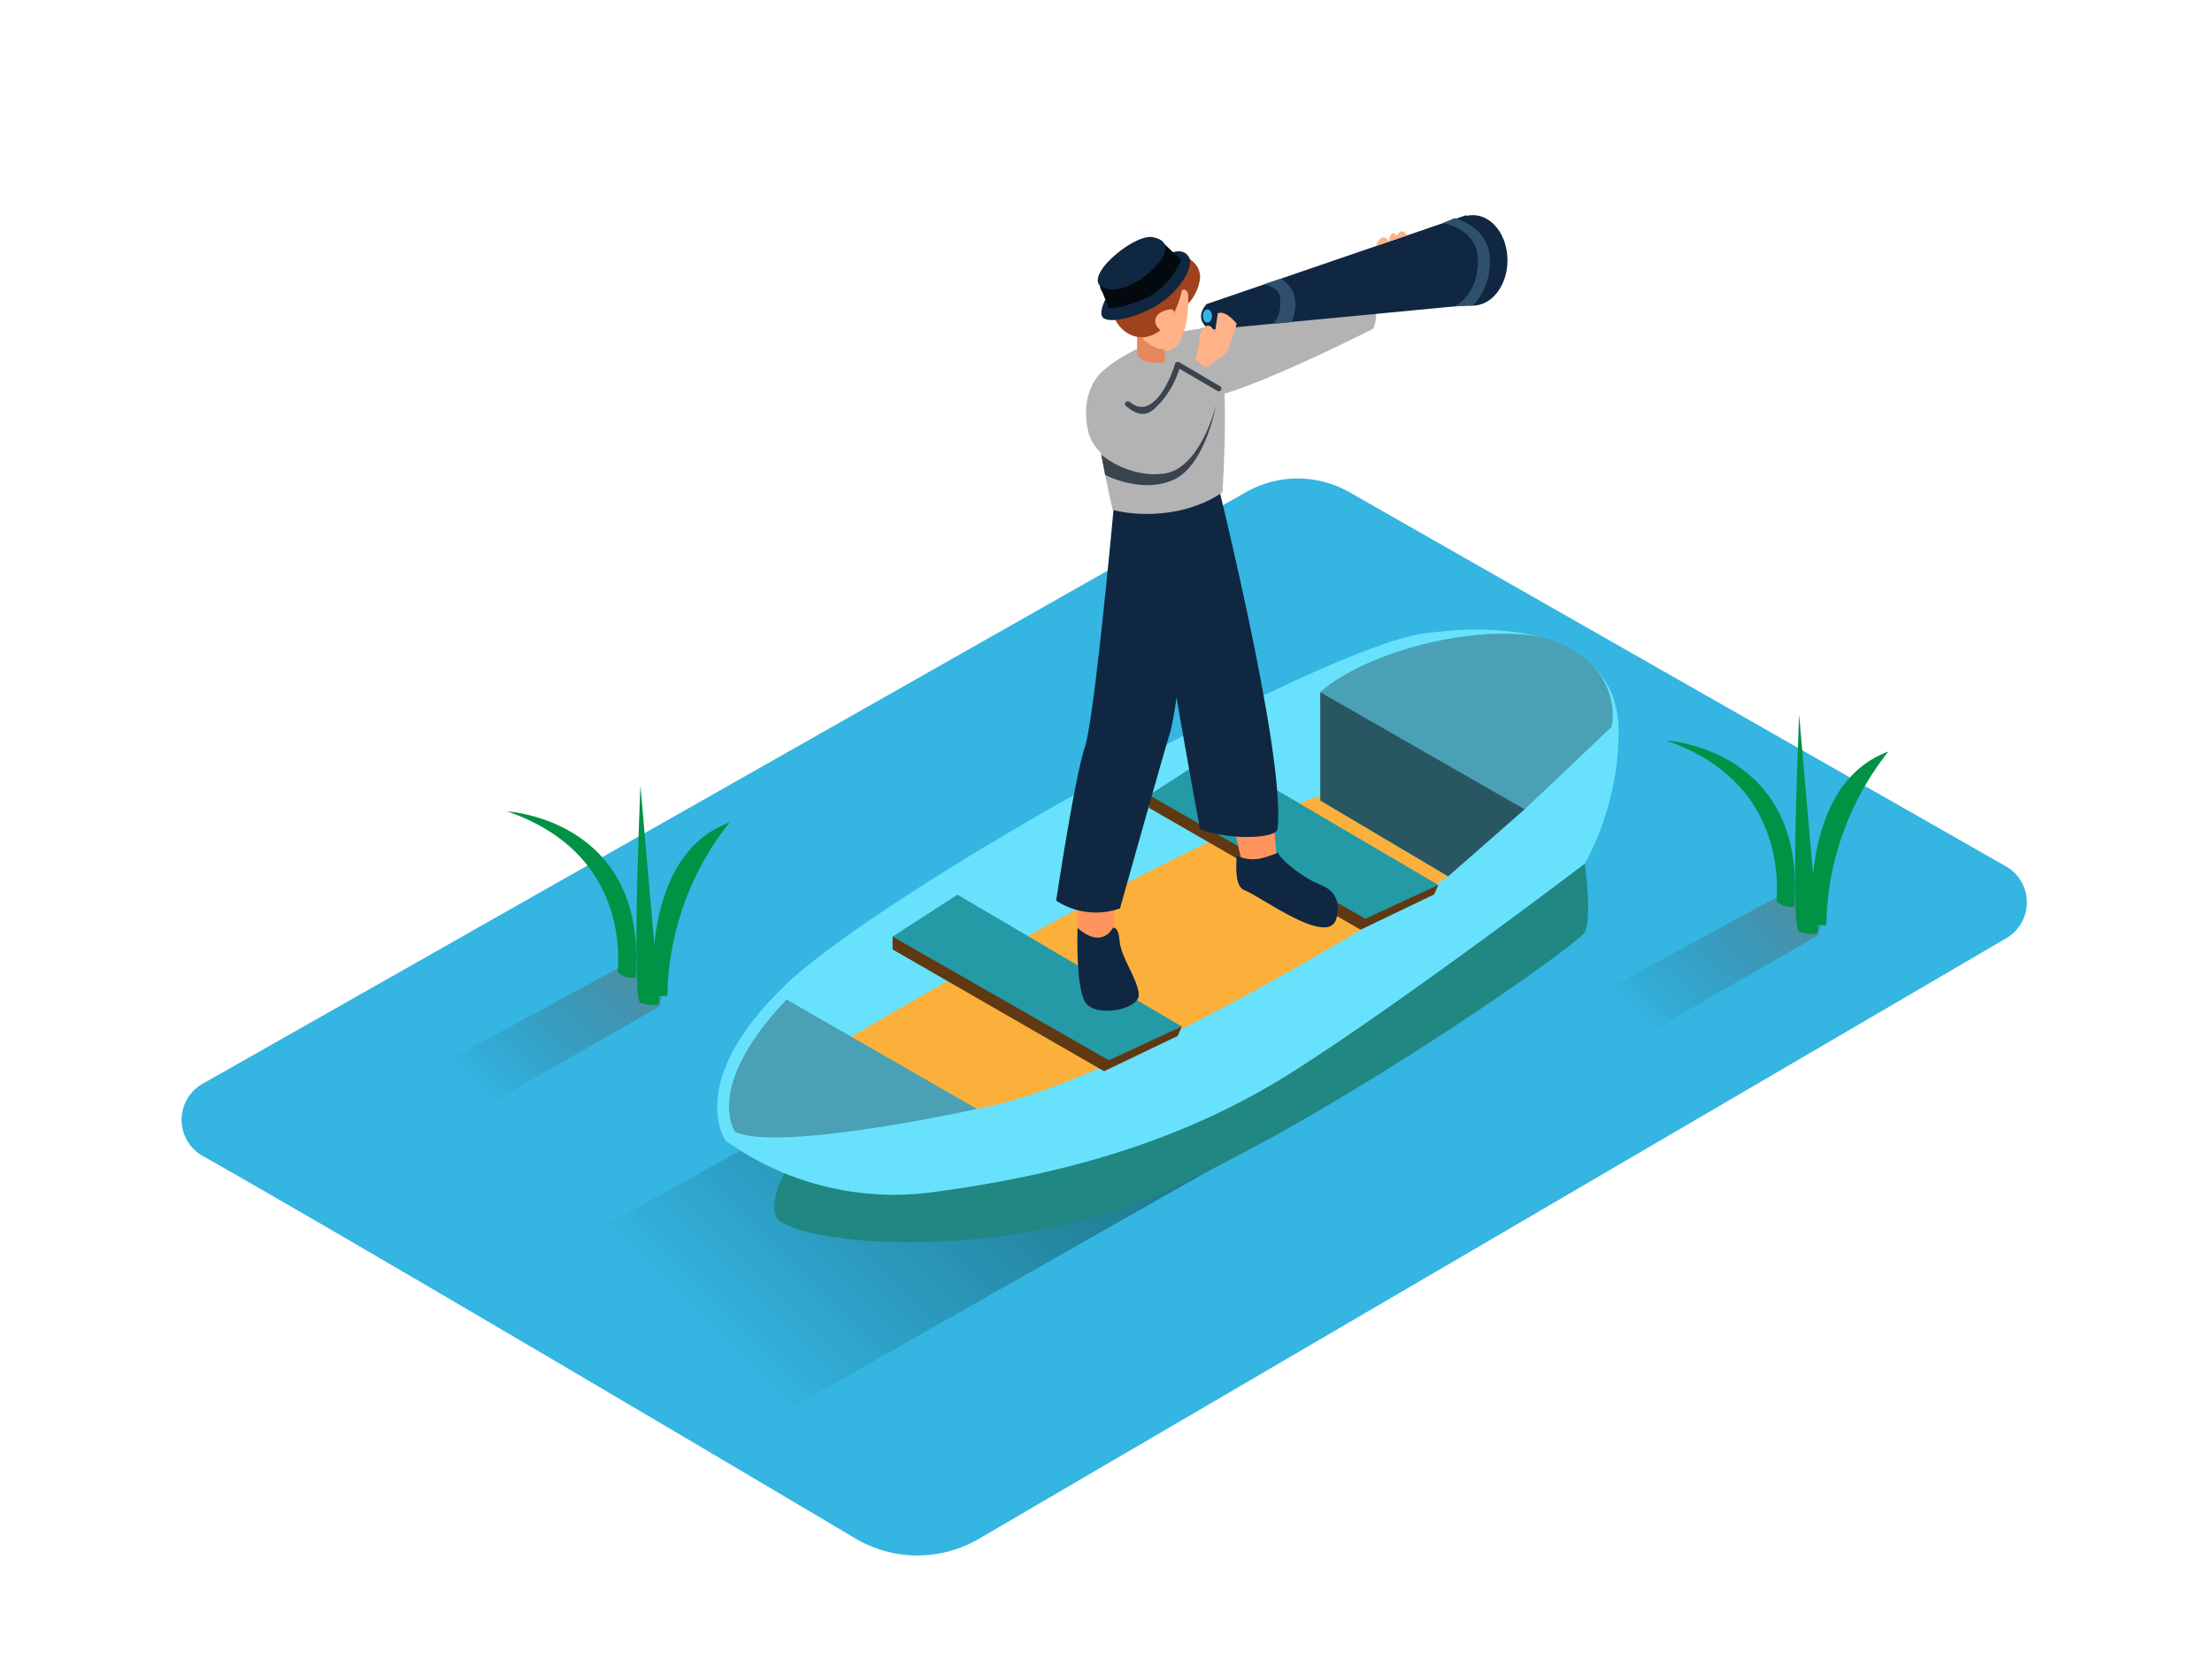 <svg viewBox="0 0 400 300" xmlns="http://www.w3.org/2000/svg" xmlns:xlink="http://www.w3.org/1999/xlink"><linearGradient id="a" gradientUnits="userSpaceOnUse" x1="133.83" x2="270.27" y1="248.51" y2="112.07"><stop offset="0" stop-opacity="0"/><stop offset=".99" stop-color="#006837"/></linearGradient><linearGradient id="b" gradientUnits="userSpaceOnUse" x1="296.48" x2="341.19" y1="185.6" y2="140.89"><stop offset="0" stop-opacity="0"/><stop offset="1" stop-color="#f15a24"/></linearGradient><linearGradient id="c" x1="86.95" x2="131.66" xlink:href="#b" y1="198.44" y2="153.72"/><path d="m36.6 209c26.89 15.2 91.92 53.68 118.06 69.19a22 22 0 0 0 22.37.07l185.77-108.6a7.5 7.5 0 0 0 -.07-13l-118.73-67.66a18.91 18.91 0 0 0 -18.69 0l-188.71 107a7.5 7.5 0 0 0 0 13z" fill="#34b5e2"/><path d="m161.91 192.52-75.64 41.9 44.95 26.9 119.06-67.61" fill="url(#a)"/><path d="m286.58 156.17s1.37 9.61 0 12.37-61.64 44.64-89.58 51.88-52.35 3.71-56.17.19 6.16-23.3 23.78-21.48" fill="#218782"/><path d="m131.22 206.27s-7.5-10.54 10.75-28.1 96.92-61 115.26-63.58 30.6 1.64 34.37 11.26" fill="#68e1fd"/><path d="m131.22 206.27a52.28 52.28 0 0 0 37.56 9.3c22.45-3 44.68-8.81 65.19-21.88s52.62-37.52 52.62-37.52a50.62 50.62 0 0 0 6.11-23.73c.14-13.93-12.48-17.83-24.18-15.88" fill="#68e1fd"/><path d="m151.58 188.87s68.48-41 90.77-45.92 19.52 15.53 19.52 15.53-59 37.82-85.2 42-25.09-11.61-25.09-11.61z" fill="#fbb03b"/><path d="m161.41 169.37v2.32l38.24 22.02 13.32-6.38.73-1.71" fill="#603912"/><path d="m161.41 169.37 39.1 22.36 13.19-6.11-40.56-23.83z" fill="#249aa6"/><path d="m207.79 143.78v2.32l38.24 22.02 13.32-6.38.73-1.71" fill="#603912"/><path d="m207.79 143.78 39.1 22.36 13.19-6.11-40.56-23.83z" fill="#249aa6"/><path d="m238.74 125.16 37 21.17 15.68-14.9s2.22-9.15-8.23-14.64-35.05.01-44.45 8.37z" fill="#68e1fd"/><path d="m238.74 125.16v19.6l23.13 13.72 13.85-12.15z" fill="#68e1fd"/><path d="m238.74 125.16 37 21.17 15.68-14.9s2.22-9.15-8.23-14.64-35.05.01-44.45 8.37z" opacity=".29"/><path d="m238.74 125.16v19.6l23.13 13.72 13.85-12.15z" opacity=".61"/><path d="m132.94 204.66s-5.85-8 9.3-23.91l34.42 19.78s-35.93 7.93-43.72 4.13z" fill="#68e1fd"/><path d="m132.94 204.66s-5.85-8 9.3-23.91l34.42 19.78s-35.93 7.93-43.72 4.13z" opacity=".29"/><path d="m194.82 167.69v-9.8l7 .82-.45 11.05s-6.55 3.24-6.55-2.07z" fill="#ff945f"/><path d="m222.33 145.49s2.3 11.55 2.77 11.9 6.31 1.09 6-.35-1.1-13-1.1-13" fill="#ff945f"/><g fill="#0f2741"><path d="m238.62 159.93c-2.06-.79-6.41-3.67-7.54-5.72-3 1.17-4.6 1.65-7.46.56-.1 2.28-.28 5.58 1.43 6.21 2.77 1 15.39 10.54 16.65 5 .61-2.71 0-4.88-3.08-6.05z"/><path d="m219 82.58s13.73 54.18 12 67.38c-.21 1.57-8.12 2.14-14 0 0 0-10.88-58.67-10.1-65.54"/><path d="m201.86 86.77s-3.83 43-5.7 48.41c-1.54 4.48-4.26 21.72-5.17 27.68a13.07 13.07 0 0 0 11.54 1.41c2.26-8 7.63-27.14 9-31.61 1.71-5.7 4.68-36 4.68-36z"/></g><path d="m221.08 89c.54-9.55 1.17-28.55-2.24-29.38-4.57-1.11-17.34 4.51-20.2 8.37-2 2.72.75 16.37 2.57 24.22 6.36 1.6 14.47.61 19.87-3.21z" fill="#b3b3b3"/><path d="m213.79 55.9a8.46 8.46 0 0 0 3.15-5.08c.61-3.32-2.85-4.91-4.7-4.91 0 0 1.07.76 1.19 1.21 0 0-1.39-1.91-5.07-1.22s-.37 1.33-.37 1.33-3.7-.57-5.76 0-3.09 1.54-2.77 1.89 1.15.05 1.48.29-1.91 1.53-2 2.49 1.6 1.6 1.48 1.82.61 1.19.52 1.54.78 6.07 6.53 5.79" fill="#a0421d"/><path d="m214.41 52.46a.41.41 0 0 0 -.15-.1.41.41 0 0 0 -.18 0 14.91 14.91 0 0 1 -3.26.36c-1.09-.07-2.16-.3-3.24-.36-.46 0-.88.64-1.18 1.66a48.5 48.5 0 0 0 -.28 5.24 5 5 0 0 0 3.63 4.06c1.92.48 3.21-.54 3.9-2.15a17.24 17.24 0 0 0 1.21-6.71v-1.12a1.16 1.16 0 0 0 -.45-.88z" fill="#ffb288"/><path d="m213.9 51.52s-1.2 9.11-7.42 9.5c-3.07.19-4.24-7.42-4.24-7.42s4.76-4.6 8-4.6a3.41 3.41 0 0 1 3.66 2.52z" fill="#a0421d"/><path d="m212.13 57.47c-.08-.44 1-2.23-1.63-1.25s-1.58 3.33 0 3.8" fill="#ffb288"/><path d="m199.61 66.93s-4.46 3.24-2.89 10.84c1.62 7.87 15.07 9.67 20.46 6.86 0 0-4.15-13.46-5.07-13.86" fill="#b3b3b3"/><path d="m216.85 59.49s29.35-10 30.57-8.29c0 0 2.52 4.85.88 8.26 0 0-26.71 13.56-31.44 12.43" fill="#b3b3b3"/><path d="m194.86 167.81s-.4 10.39 1.36 13.36 9.89 1.41 9.71-1.36-3.2-6.61-3.46-9.59-1.25-2.41-1.25-2.41-1.86 3.92-6.36 0z" fill="#0f2741"/><path d="m258.53 46.56c-.53 0-3.27.75-2.92 1.58a1.64 1.64 0 0 0 1.45.83s-1.85.76-1.48 1.59a2 2 0 0 0 1.45 1s-2.15 1-1.42 1.64l.73.63s-.91 1-.15 1.59 3.19.38 3.49-.76a3.89 3.89 0 0 0 0-2s1.19-.75.78-1.47l-.41-.73s1.21-1.14.49-1.59l-.72-.46s.83-1.19.38-1.81-1.67-.04-1.67-.04z" fill="#ffb288"/><path d="m218.16 55 47-16.1 2.1 16.1-48.42 4.62s-3.23-1.62-.68-4.62z" fill="#0f2741"/><ellipse cx="266.34" cy="47.08" fill="#0f2741" rx="6.26" ry="8.18"/><path d="m216.84 62s-.09-2.13 1.09-2.93 1.75 1.23 1.75 1.23l.53-3.63s1.16-.82 3.42 1.86a28.5 28.5 0 0 1 -1.7 4.94c-.68 1-3.89 3-3.89 3l-1.85-1.36z" fill="#ffb288"/><path d="m199.14 82.23s5 4.36 11.5 3.38 9.26-12.37 9.26-12.37-1.9 10.94-7.71 13.53-12.34-.89-12.34-.89z" fill="#39444f"/><path d="m220.71 69.89-7.49-4.4a.51.51 0 0 0 -.73.3c-.87 2.95-4.12 10.33-8.19 6.89-.49-.41-1.2.29-.71.71 1.7 1.44 3.31 2.14 5.15.55a16.25 16.25 0 0 0 4.52-7.27l7 4.08a.5.5 0 0 0 .45-.86z" fill="#39444f"/><path d="m228.55 51.43s2.53.47 2.84 2 .16 4.29-1.42 5.15l3.56-.34s2.54-5-1.86-7.85z" fill="#2f506d"/><path d="m260.77 40.4c.34-.12 6.8 1 6.49 7.24s-4.34 7.77-4.34 7.77l3.42-.14a11.58 11.58 0 0 0 3.05-8.7c-.24-5.65-6.36-7.12-6.36-7.12z" fill="#2f506d"/><ellipse cx="218.34" cy="57.14" fill="#34b5e2" rx=".82" ry="1.2"/><path d="m248.85 44.48s.26-1.32 1.2-1.54a.84.84 0 0 1 1 .77s.32-1.53.83-1.53a.71.71 0 0 1 .65.51s.43-.87 1-.87.88.73.88.73z" fill="#ffb288"/><path d="m212.08 45.6s2.17-.78 3 1.07-2.33 6.83-6.79 9.07-8 2.57-8.84 1.69.4-3.19.4-3.19" fill="#0f2741"/><path d="m210.61 44.17 3 2.87s-2.15 5.29-7.14 7.2-6 1.44-6 1.44l-1.88-4.79" fill="#03090f"/><path d="m208.29 42.86s3.25.33 2.3 2.91-6.76 7.84-11 6.28 5.05-9.59 8.7-9.19z" fill="#0f2741"/><path d="m209.15 62.93a5.73 5.73 0 0 1 -2.21-1.49.68.68 0 0 1 -.18-.32l-.13-.12-1-.12v3.27s1.2 2.13 5.1 1.28l-.15-2.25a3.56 3.56 0 0 1 -1.43-.25z" fill="#e5895a"/><path d="m328.87 168.54c.1-.36.22-.72.33-1.08a22.67 22.67 0 0 0 -3.5-4.23.73.73 0 0 1 -.27-.58l-2.6-1.23-39.4 21.34 7.42 8.17 38.07-21.87a.74.74 0 0 1 -.05-.52z" fill="url(#b)" opacity=".52"/><path d="m321.23 162.94a3.74 3.74 0 0 0 3.21 1c2.34-28.62-23.18-30.05-23.18-30.05 20.03 6.89 20.42 23.55 19.97 29.05z" fill="#009245"/><path d="m325.34 168.49c-1.65-.52 0-39.29 0-39.29l3.42 39.29s-.37.96-3.42 0z" fill="#009245"/><path d="m327.57 167.29c.24-1-2.2-25.44 13.91-31.39a51.7 51.7 0 0 0 -11.23 31.39" fill="#009245"/><path d="m119.34 181.38c.1-.36.22-.72.33-1.08a22.67 22.67 0 0 0 -3.5-4.23.73.73 0 0 1 -.27-.58l-2.6-1.23-39.41 21.34 7.42 8.17 38.07-21.87a.74.74 0 0 1 -.04-.52z" fill="url(#c)" opacity=".52"/><path d="m111.7 175.78a3.74 3.74 0 0 0 3.21 1c2.34-28.62-23.18-30.05-23.18-30.05 20.03 6.89 20.42 23.55 19.97 29.05z" fill="#009245"/><path d="m115.81 181.33c-1.65-.52 0-39.29 0-39.29l3.42 39.29s-.37.96-3.42 0z" fill="#009245"/><path d="m118 180.12c.24-1-2.2-25.44 13.91-31.39a51.7 51.7 0 0 0 -11.23 31.39" fill="#009245"/></svg>
